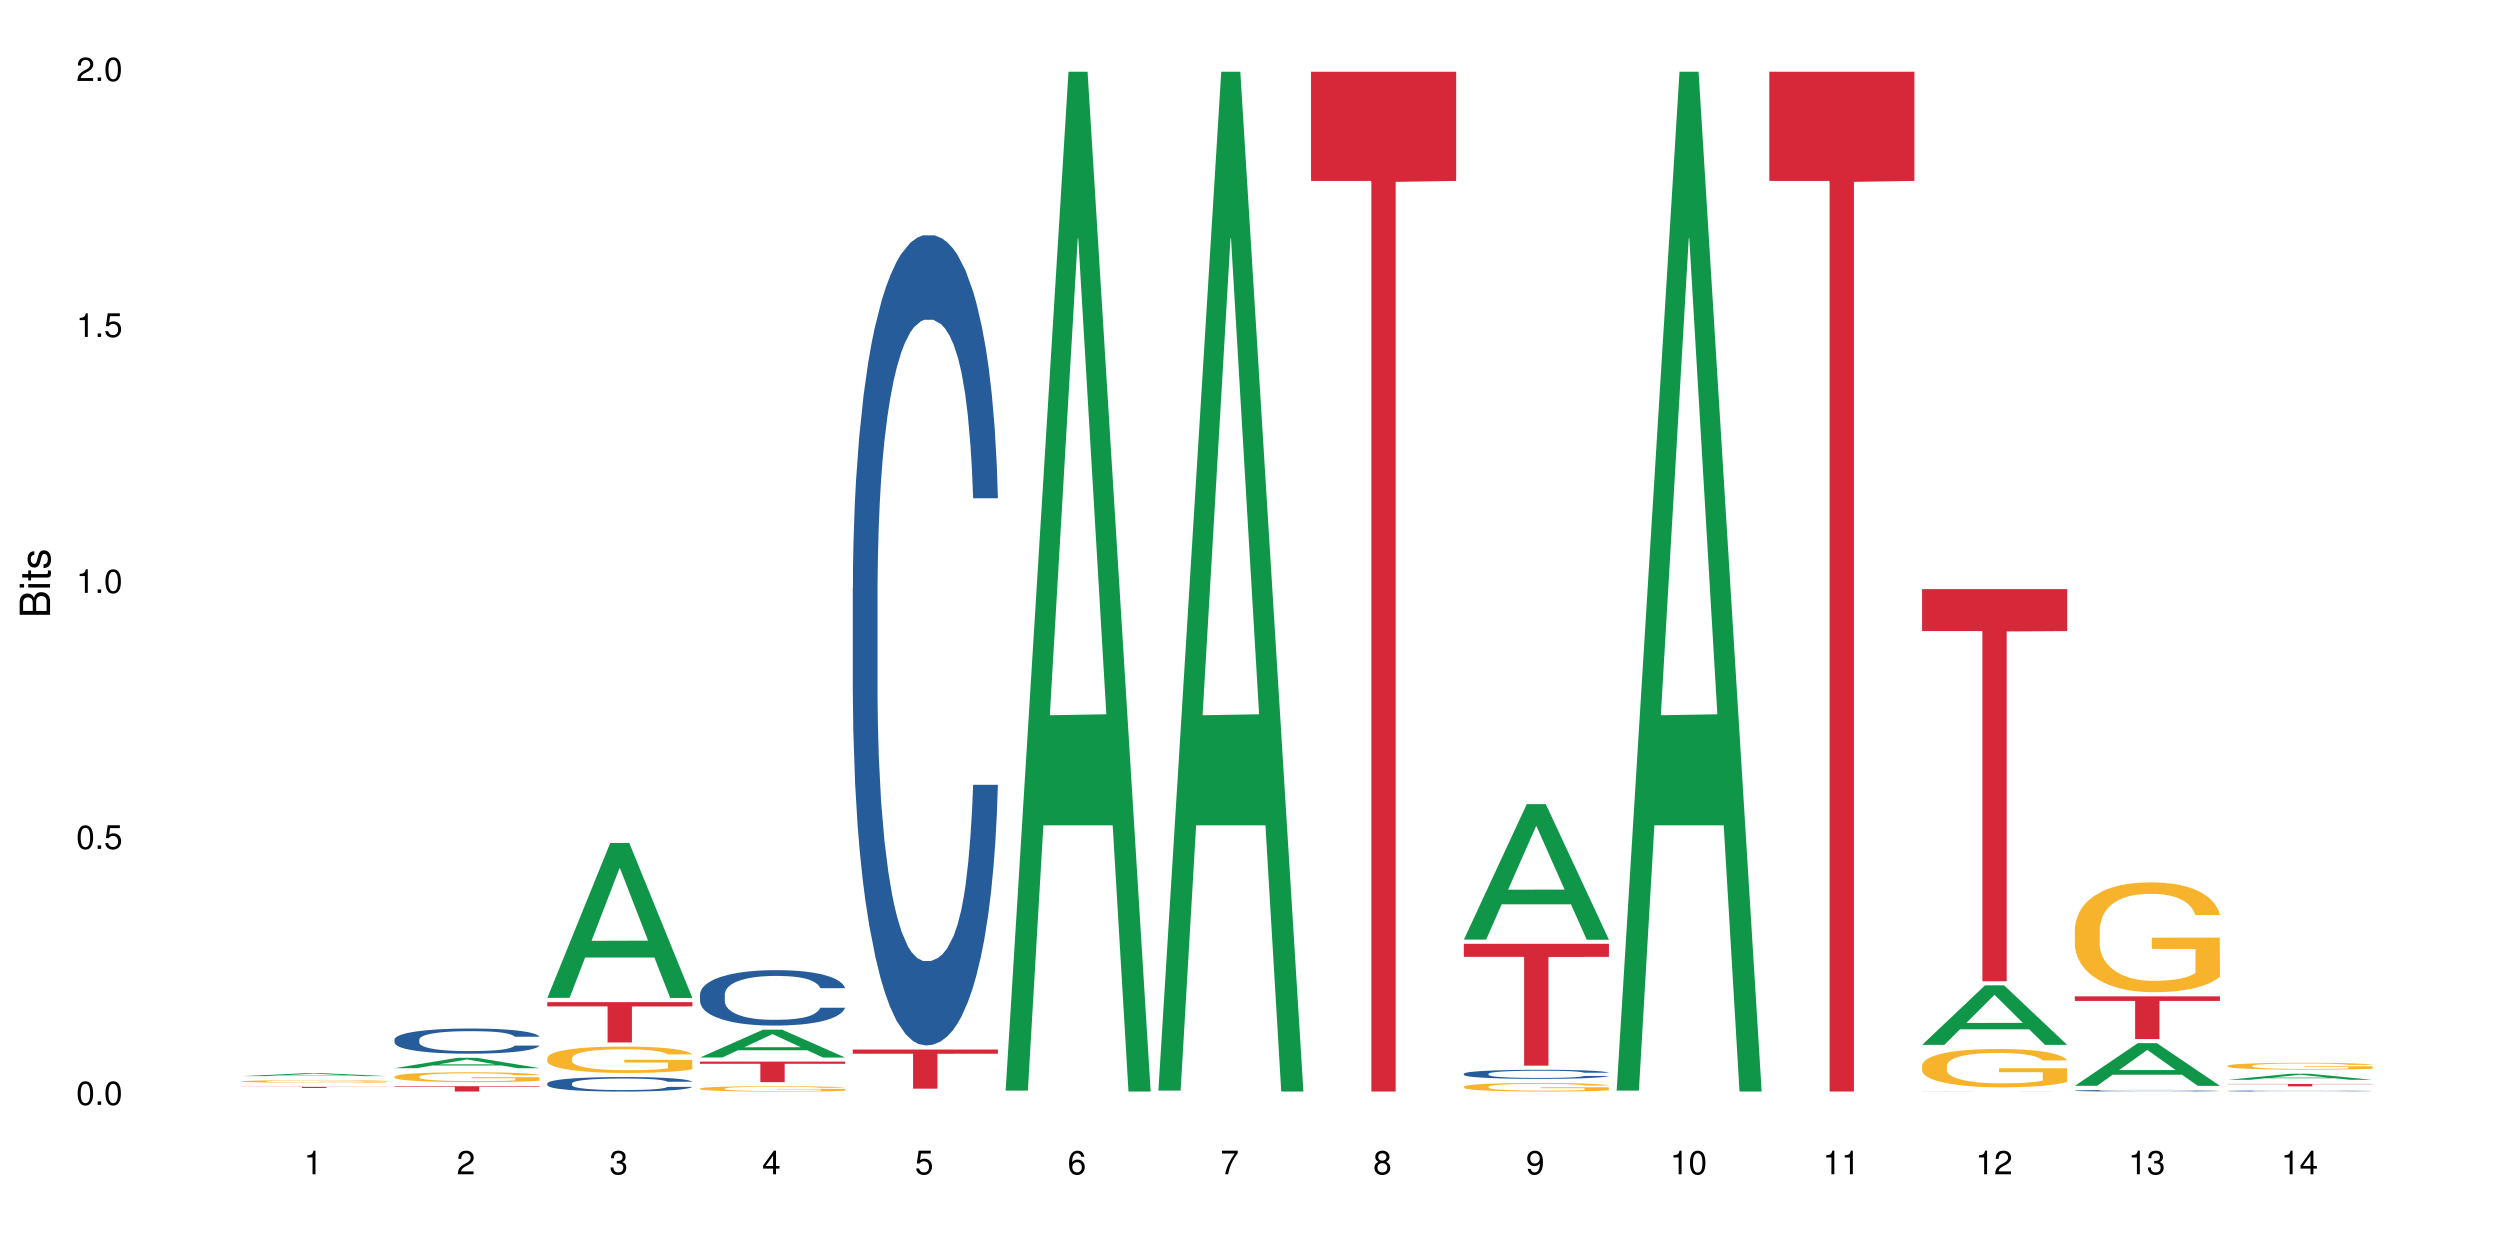 <?xml version="1.0" encoding="UTF-8"?>
<svg xmlns="http://www.w3.org/2000/svg" xmlns:xlink="http://www.w3.org/1999/xlink" width="720pt" height="360pt" viewBox="0 0 720 360" version="1.1">
<defs>
<g>
<symbol overflow="visible" id="glyph0-0">
<path style="stroke:none;" d=""/>
</symbol>
<symbol overflow="visible" id="glyph0-1">
<path style="stroke:none;" d="M 2.641 -6.797 C 2 -6.797 1.422 -6.531 1.078 -6.047 C 0.641 -5.453 0.406 -4.547 0.406 -3.297 C 0.406 -1 1.188 0.219 2.641 0.219 C 4.078 0.219 4.859 -1 4.859 -3.234 C 4.859 -4.562 4.656 -5.438 4.203 -6.047 C 3.844 -6.531 3.281 -6.797 2.641 -6.797 Z M 2.641 -6.047 C 3.547 -6.047 4 -5.125 4 -3.312 C 4 -1.375 3.562 -0.484 2.625 -0.484 C 1.734 -0.484 1.281 -1.422 1.281 -3.281 C 1.281 -5.141 1.734 -6.047 2.641 -6.047 Z M 2.641 -6.047 "/>
</symbol>
<symbol overflow="visible" id="glyph0-2">
<path style="stroke:none;" d="M 1.828 -1 L 0.828 -1 L 0.828 0 L 1.828 0 Z M 1.828 -1 "/>
</symbol>
<symbol overflow="visible" id="glyph0-3">
<path style="stroke:none;" d="M 4.562 -6.797 L 1.062 -6.797 L 0.547 -3.094 L 1.328 -3.094 C 1.719 -3.562 2.047 -3.734 2.578 -3.734 C 3.484 -3.734 4.062 -3.109 4.062 -2.094 C 4.062 -1.125 3.484 -0.531 2.578 -0.531 C 1.828 -0.531 1.375 -0.906 1.188 -1.672 L 0.328 -1.672 C 0.453 -1.109 0.547 -0.844 0.75 -0.594 C 1.125 -0.078 1.828 0.219 2.594 0.219 C 3.969 0.219 4.922 -0.781 4.922 -2.219 C 4.922 -3.562 4.031 -4.484 2.719 -4.484 C 2.25 -4.484 1.859 -4.359 1.469 -4.062 L 1.734 -5.969 L 4.562 -5.969 Z M 4.562 -6.797 "/>
</symbol>
<symbol overflow="visible" id="glyph0-4">
<path style="stroke:none;" d="M 2.484 -4.844 L 2.484 0 L 3.328 0 L 3.328 -6.797 L 2.766 -6.797 C 2.469 -5.75 2.281 -5.609 0.984 -5.453 L 0.984 -4.844 Z M 2.484 -4.844 "/>
</symbol>
<symbol overflow="visible" id="glyph0-5">
<path style="stroke:none;" d="M 4.859 -0.828 L 1.281 -0.828 C 1.359 -1.391 1.672 -1.75 2.5 -2.234 L 3.469 -2.75 C 4.406 -3.266 4.906 -3.969 4.906 -4.812 C 4.906 -5.375 4.672 -5.906 4.266 -6.266 C 3.859 -6.625 3.375 -6.797 2.719 -6.797 C 1.859 -6.797 1.219 -6.5 0.844 -5.922 C 0.609 -5.562 0.5 -5.125 0.484 -4.438 L 1.328 -4.438 C 1.359 -4.906 1.406 -5.188 1.531 -5.406 C 1.75 -5.812 2.188 -6.062 2.703 -6.062 C 3.469 -6.062 4.031 -5.516 4.031 -4.781 C 4.031 -4.25 3.719 -3.797 3.125 -3.438 L 2.234 -2.938 C 0.812 -2.141 0.406 -1.5 0.328 0 L 4.859 0 Z M 4.859 -0.828 "/>
</symbol>
<symbol overflow="visible" id="glyph0-6">
<path style="stroke:none;" d="M 2.125 -3.125 L 2.578 -3.125 C 3.516 -3.125 3.984 -2.703 3.984 -1.891 C 3.984 -1.031 3.469 -0.531 2.578 -0.531 C 1.656 -0.531 1.203 -0.984 1.156 -1.969 L 0.312 -1.969 C 0.344 -1.422 0.438 -1.078 0.609 -0.766 C 0.953 -0.109 1.625 0.219 2.547 0.219 C 3.953 0.219 4.859 -0.609 4.859 -1.906 C 4.859 -2.766 4.516 -3.25 3.703 -3.516 C 4.344 -3.766 4.656 -4.25 4.656 -4.938 C 4.656 -6.109 3.875 -6.797 2.578 -6.797 C 1.203 -6.797 0.484 -6.047 0.453 -4.609 L 1.297 -4.609 C 1.312 -5.016 1.344 -5.25 1.453 -5.453 C 1.641 -5.828 2.062 -6.062 2.594 -6.062 C 3.344 -6.062 3.797 -5.625 3.797 -4.906 C 3.797 -4.422 3.609 -4.141 3.25 -3.984 C 3.016 -3.891 2.719 -3.844 2.125 -3.844 Z M 2.125 -3.125 "/>
</symbol>
<symbol overflow="visible" id="glyph0-7">
<path style="stroke:none;" d="M 3.141 -1.625 L 3.141 0 L 3.984 0 L 3.984 -1.625 L 4.984 -1.625 L 4.984 -2.391 L 3.984 -2.391 L 3.984 -6.797 L 3.359 -6.797 L 0.266 -2.516 L 0.266 -1.625 Z M 3.141 -2.391 L 1 -2.391 L 3.141 -5.359 Z M 3.141 -2.391 "/>
</symbol>
<symbol overflow="visible" id="glyph0-8">
<path style="stroke:none;" d="M 4.781 -5.031 C 4.609 -6.141 3.891 -6.797 2.844 -6.797 C 2.094 -6.797 1.422 -6.438 1.031 -5.828 C 0.609 -5.172 0.406 -4.344 0.406 -3.094 C 0.406 -1.953 0.578 -1.234 0.984 -0.625 C 1.359 -0.078 1.953 0.219 2.703 0.219 C 3.984 0.219 4.922 -0.734 4.922 -2.078 C 4.922 -3.344 4.062 -4.234 2.844 -4.234 C 2.172 -4.234 1.641 -3.969 1.281 -3.469 C 1.281 -5.125 1.828 -6.047 2.797 -6.047 C 3.391 -6.047 3.797 -5.672 3.938 -5.031 Z M 2.734 -3.484 C 3.547 -3.484 4.062 -2.922 4.062 -2 C 4.062 -1.156 3.484 -0.531 2.703 -0.531 C 1.922 -0.531 1.328 -1.188 1.328 -2.047 C 1.328 -2.891 1.906 -3.484 2.734 -3.484 Z M 2.734 -3.484 "/>
</symbol>
<symbol overflow="visible" id="glyph0-9">
<path style="stroke:none;" d="M 4.984 -6.797 L 0.438 -6.797 L 0.438 -5.969 L 4.109 -5.969 C 2.5 -3.656 1.828 -2.234 1.328 0 L 2.219 0 C 2.594 -2.172 3.453 -4.047 4.984 -6.094 Z M 4.984 -6.797 "/>
</symbol>
<symbol overflow="visible" id="glyph0-10">
<path style="stroke:none;" d="M 3.75 -3.578 C 4.453 -4 4.688 -4.344 4.688 -4.984 C 4.688 -6.047 3.844 -6.797 2.641 -6.797 C 1.438 -6.797 0.594 -6.047 0.594 -4.984 C 0.594 -4.359 0.828 -4.016 1.516 -3.578 C 0.734 -3.203 0.359 -2.641 0.359 -1.891 C 0.359 -0.641 1.297 0.219 2.641 0.219 C 3.984 0.219 4.922 -0.641 4.922 -1.875 C 4.922 -2.641 4.531 -3.203 3.75 -3.578 Z M 2.641 -6.047 C 3.359 -6.047 3.812 -5.625 3.812 -4.969 C 3.812 -4.344 3.344 -3.922 2.641 -3.922 C 1.922 -3.922 1.453 -4.344 1.453 -4.984 C 1.453 -5.625 1.922 -6.047 2.641 -6.047 Z M 2.641 -3.203 C 3.484 -3.203 4.062 -2.672 4.062 -1.875 C 4.062 -1.062 3.484 -0.531 2.625 -0.531 C 1.797 -0.531 1.219 -1.078 1.219 -1.875 C 1.219 -2.672 1.797 -3.203 2.641 -3.203 Z M 2.641 -3.203 "/>
</symbol>
<symbol overflow="visible" id="glyph0-11">
<path style="stroke:none;" d="M 0.516 -1.547 C 0.672 -0.438 1.406 0.219 2.438 0.219 C 3.188 0.219 3.859 -0.141 4.266 -0.75 C 4.688 -1.406 4.891 -2.25 4.891 -3.484 C 4.891 -4.625 4.703 -5.359 4.312 -5.953 C 3.938 -6.5 3.344 -6.797 2.594 -6.797 C 1.297 -6.797 0.359 -5.844 0.359 -4.516 C 0.359 -3.25 1.234 -2.344 2.453 -2.344 C 3.094 -2.344 3.562 -2.578 4.016 -3.109 C 4 -1.453 3.469 -0.531 2.5 -0.531 C 1.906 -0.531 1.484 -0.906 1.359 -1.547 Z M 2.578 -6.062 C 3.375 -6.062 3.969 -5.406 3.969 -4.531 C 3.969 -3.688 3.375 -3.094 2.547 -3.094 C 1.734 -3.094 1.234 -3.672 1.234 -4.578 C 1.234 -5.438 1.797 -6.062 2.578 -6.062 Z M 2.578 -6.062 "/>
</symbol>
<symbol overflow="visible" id="glyph1-0">
<path style="stroke:none;" d=""/>
</symbol>
<symbol overflow="visible" id="glyph1-1">
<path style="stroke:none;" d="M 0 -0.953 L 0 -4.891 C 0 -5.719 -0.234 -6.344 -0.734 -6.797 C -1.188 -7.234 -1.812 -7.469 -2.5 -7.469 C -3.547 -7.469 -4.188 -7 -4.625 -5.875 C -4.984 -6.672 -5.641 -7.094 -6.531 -7.094 C -7.156 -7.094 -7.734 -6.859 -8.141 -6.391 C -8.562 -5.938 -8.75 -5.344 -8.75 -4.5 L -8.75 -0.953 Z M -4.984 -2.062 L -7.766 -2.062 L -7.766 -4.219 C -7.766 -4.844 -7.688 -5.203 -7.453 -5.5 C -7.219 -5.812 -6.859 -5.969 -6.375 -5.969 C -5.906 -5.969 -5.531 -5.812 -5.297 -5.5 C -5.062 -5.203 -4.984 -4.844 -4.984 -4.219 Z M -0.984 -2.062 L -4 -2.062 L -4 -4.781 C -4 -5.328 -3.859 -5.688 -3.578 -5.953 C -3.297 -6.219 -2.922 -6.359 -2.484 -6.359 C -2.062 -6.359 -1.688 -6.219 -1.406 -5.953 C -1.109 -5.688 -0.984 -5.328 -0.984 -4.781 Z M -0.984 -2.062 "/>
</symbol>
<symbol overflow="visible" id="glyph1-2">
<path style="stroke:none;" d="M -6.281 -1.797 L -6.281 -0.797 L 0 -0.797 L 0 -1.797 Z M -8.75 -1.797 L -8.75 -0.797 L -7.484 -0.797 L -7.484 -1.797 Z M -8.75 -1.797 "/>
</symbol>
<symbol overflow="visible" id="glyph1-3">
<path style="stroke:none;" d="M -6.281 -3.047 L -6.281 -2.016 L -8.016 -2.016 L -8.016 -1.016 L -6.281 -1.016 L -6.281 -0.172 L -5.469 -0.172 L -5.469 -1.016 L -0.719 -1.016 C -0.078 -1.016 0.281 -1.453 0.281 -2.234 C 0.281 -2.469 0.25 -2.719 0.188 -3.047 L -0.641 -3.047 C -0.609 -2.922 -0.594 -2.766 -0.594 -2.562 C -0.594 -2.141 -0.719 -2.016 -1.156 -2.016 L -5.469 -2.016 L -5.469 -3.047 Z M -6.281 -3.047 "/>
</symbol>
<symbol overflow="visible" id="glyph1-4">
<path style="stroke:none;" d="M -4.531 -5.25 C -5.766 -5.25 -6.469 -4.422 -6.469 -2.969 C -6.469 -1.516 -5.719 -0.562 -4.547 -0.562 C -3.562 -0.562 -3.094 -1.062 -2.734 -2.562 L -2.516 -3.484 C -2.344 -4.188 -2.094 -4.469 -1.625 -4.469 C -1.047 -4.469 -0.641 -3.875 -0.641 -3 C -0.641 -2.453 -0.797 -2 -1.062 -1.75 C -1.25 -1.594 -1.422 -1.531 -1.875 -1.469 L -1.875 -0.406 C -0.422 -0.453 0.281 -1.266 0.281 -2.922 C 0.281 -4.5 -0.5 -5.516 -1.719 -5.516 C -2.656 -5.516 -3.172 -4.984 -3.469 -3.734 L -3.703 -2.766 C -3.891 -1.953 -4.156 -1.609 -4.594 -1.609 C -5.172 -1.609 -5.547 -2.125 -5.547 -2.938 C -5.547 -3.75 -5.203 -4.172 -4.531 -4.203 Z M -4.531 -5.25 "/>
</symbol>
</g>
</defs>
<g id="surface116842">
<rect x="0" y="0" width="720" height="360" style="fill:rgb(100%,100%,100%);fill-opacity:1;stroke:none;"/>
<path style=" stroke:none;fill-rule:nonzero;fill:rgb(6.275%,58.824%,28.235%);fill-opacity:1;" d="M 69.629 309.93 L 69.676 309.93 L 87.758 309.086 L 93.25 309.086 L 111.422 309.93 L 105.039 309.93 L 100.484 309.711 L 80.523 309.711 L 76.059 309.93 L 69.629 309.93 L 82.445 309.617 L 98.652 309.617 L 90.57 309.223 L 90.391 309.223 L 82.398 309.617 L 82.445 309.617 Z M 69.629 309.93 "/>
<path style=" stroke:none;fill-rule:nonzero;fill:rgb(96.863%,70.196%,16.863%);fill-opacity:1;" d="M 69.629 311.418 L 69.68 311.414 L 69.68 311.402 L 69.883 311.375 L 70.395 311.332 L 71.055 311.301 L 71.77 311.273 L 72.23 311.258 L 72.992 311.238 L 73.656 311.227 L 75.336 311.195 L 77.477 311.168 L 78.652 311.156 L 79.977 311.145 L 81.863 311.133 L 82.727 311.129 L 85.379 311.117 L 88.387 311.113 L 91.699 311.109 L 93.227 311.109 L 95.316 311.113 L 98.172 311.121 L 99.801 311.125 L 101.078 311.133 L 102.402 311.141 L 104.031 311.156 L 105.562 311.172 L 106.785 311.188 L 108.008 311.207 L 109.027 311.227 L 109.895 311.25 L 110.66 311.277 L 111.117 311.301 L 111.422 311.324 L 104.34 311.324 L 103.93 311.301 L 103.473 311.281 L 102.707 311.262 L 101.941 311.246 L 101.18 311.234 L 99.75 311.215 L 98.527 311.207 L 97 311.195 L 95.52 311.191 L 93.84 311.188 L 92.82 311.184 L 90.117 311.184 L 87.672 311.191 L 86.246 311.195 L 85.227 311.199 L 83.797 311.211 L 82.934 311.219 L 82.422 311.223 L 80.895 311.242 L 79.875 311.262 L 79.312 311.273 L 78.602 311.293 L 78.09 311.312 L 77.531 311.336 L 77.223 311.355 L 76.816 311.402 L 76.766 311.52 L 76.918 311.543 L 77.223 311.57 L 77.633 311.594 L 78.242 311.617 L 78.855 311.637 L 79.926 311.664 L 80.844 311.68 L 81.555 311.691 L 82.934 311.711 L 83.492 311.715 L 84.816 311.727 L 86.195 311.734 L 87.875 311.742 L 89.148 311.746 L 91.188 311.75 L 93.789 311.75 L 96.848 311.746 L 98.781 311.742 L 100.109 311.738 L 100.977 311.73 L 102.047 311.727 L 102.809 311.719 L 103.523 311.711 L 104.391 311.699 L 104.391 311.543 L 91.801 311.543 L 91.801 311.469 L 111.371 311.469 L 111.422 311.727 L 110.352 311.742 L 109.027 311.758 L 107.754 311.773 L 106.43 311.785 L 104.543 311.797 L 103.012 311.805 L 100.668 311.812 L 98.527 311.82 L 96.285 311.824 L 89.863 311.824 L 87.621 311.82 L 85.836 311.816 L 84.207 311.809 L 82.574 311.801 L 80.535 311.785 L 79.211 311.773 L 77.836 311.762 L 76.461 311.746 L 75.234 311.727 L 74.422 311.715 L 73.605 311.699 L 72.738 311.68 L 71.922 311.656 L 71.312 311.637 L 70.75 311.613 L 70.344 311.59 L 69.934 311.562 L 69.73 311.539 L 69.629 311.52 Z M 69.629 311.418 "/>
<path style=" stroke:none;fill-rule:nonzero;fill:rgb(83.922%,15.686%,22.353%);fill-opacity:1;" d="M 69.629 313.004 L 111.422 313.004 L 111.422 313.043 L 94.004 313.043 L 94.004 313.34 L 86.996 313.34 L 86.996 313.043 L 69.629 313.043 Z M 69.629 313.004 "/>
<path style=" stroke:none;fill-rule:nonzero;fill:rgb(6.275%,58.824%,28.235%);fill-opacity:1;" d="M 113.621 307.633 L 113.668 307.633 L 131.75 304.641 L 137.242 304.641 L 155.418 307.637 L 149.031 307.637 L 144.477 306.855 L 124.52 306.855 L 120.051 307.633 L 113.621 307.633 L 126.438 306.531 L 142.645 306.527 L 134.562 305.129 L 134.477 305.129 L 134.387 305.137 L 126.395 306.527 L 126.438 306.531 Z M 113.621 307.633 "/>
<path style=" stroke:none;fill-rule:nonzero;fill:rgb(14.51%,36.078%,60%);fill-opacity:1;" d="M 113.621 299.371 L 113.672 299.367 L 113.672 299.207 L 113.828 298.957 L 114.184 298.641 L 114.539 298.422 L 115.457 298.031 L 116.73 297.652 L 118.059 297.363 L 119.023 297.191 L 119.891 297.059 L 121.879 296.812 L 123.152 296.688 L 124.531 296.574 L 126.211 296.461 L 127.434 296.395 L 130.188 296.289 L 132.227 296.242 L 133.805 296.223 L 137.223 296.223 L 139.258 296.25 L 140.738 296.285 L 142.367 296.336 L 143.746 296.395 L 146.141 296.543 L 148.281 296.727 L 149.25 296.832 L 150.777 297.039 L 151.949 297.234 L 152.766 297.41 L 153.684 297.652 L 154.5 297.949 L 155.109 298.289 L 155.418 298.574 L 148.281 298.574 L 147.926 298.309 L 147.516 298.102 L 146.75 297.832 L 145.988 297.641 L 144.918 297.449 L 143.949 297.32 L 142.625 297.195 L 141.453 297.117 L 140.227 297.059 L 139.055 297.02 L 136.812 296.977 L 134.215 296.977 L 133.246 296.992 L 131.258 297.043 L 130.188 297.09 L 128.66 297.184 L 127.59 297.27 L 126.312 297.402 L 125.449 297.516 L 124.379 297.688 L 123.613 297.84 L 122.746 298.055 L 122.234 298.223 L 121.777 298.406 L 121.371 298.625 L 121.062 298.855 L 120.859 299.102 L 120.758 299.34 L 120.758 300.367 L 120.859 300.602 L 121.113 300.883 L 121.777 301.285 L 122.746 301.637 L 123.867 301.914 L 124.938 302.113 L 125.551 302.203 L 126.363 302.309 L 127.641 302.441 L 129.473 302.574 L 130.543 302.629 L 132.176 302.68 L 133.855 302.707 L 136.098 302.707 L 138.086 302.68 L 139.414 302.648 L 140.789 302.594 L 142.676 302.48 L 143.848 302.375 L 144.867 302.25 L 145.629 302.125 L 146.141 302.02 L 146.906 301.812 L 147.516 301.59 L 147.977 301.359 L 148.281 301.133 L 155.418 301.133 L 155.109 301.398 L 154.652 301.656 L 154.191 301.848 L 153.48 302.078 L 152.664 302.285 L 151.492 302.516 L 150.523 302.668 L 149.25 302.832 L 148.078 302.957 L 146.805 303.07 L 144.918 303.203 L 143.695 303.27 L 142.367 303.328 L 140.789 303.383 L 138.801 303.43 L 136.66 303.453 L 134.672 303.461 L 132.531 303.449 L 130.953 303.422 L 128.863 303.363 L 126.262 303.242 L 124.379 303.117 L 122.898 302.992 L 121.625 302.859 L 120.199 302.68 L 118.363 302.391 L 117.242 302.164 L 116.477 301.98 L 115.609 301.723 L 115 301.488 L 114.285 301.121 L 113.777 300.648 L 113.621 300.285 Z M 113.621 299.371 "/>
<path style=" stroke:none;fill-rule:nonzero;fill:rgb(96.863%,70.196%,16.863%);fill-opacity:1;" d="M 113.621 310.031 L 113.672 310.027 L 113.672 309.977 L 113.879 309.859 L 114.387 309.699 L 115.051 309.566 L 115.762 309.465 L 116.223 309.41 L 116.988 309.332 L 117.648 309.273 L 119.332 309.16 L 121.473 309.051 L 122.645 309.004 L 123.969 308.961 L 125.855 308.91 L 126.723 308.891 L 129.371 308.852 L 132.379 308.824 L 135.691 308.816 L 137.223 308.82 L 139.312 308.828 L 142.164 308.859 L 143.797 308.883 L 145.07 308.91 L 146.395 308.945 L 148.027 308.996 L 149.555 309.059 L 150.777 309.121 L 152 309.199 L 153.02 309.281 L 153.887 309.371 L 154.652 309.48 L 155.109 309.57 L 155.418 309.66 L 148.332 309.66 L 147.926 309.57 L 147.465 309.5 L 146.699 309.414 L 145.938 309.352 L 145.172 309.305 L 143.746 309.234 L 142.523 309.195 L 140.992 309.16 L 139.516 309.137 L 137.832 309.121 L 136.812 309.113 L 134.113 309.113 L 131.664 309.133 L 130.238 309.152 L 129.219 309.176 L 127.793 309.215 L 126.926 309.242 L 126.414 309.266 L 124.887 309.344 L 123.867 309.418 L 123.305 309.465 L 122.594 309.543 L 122.082 309.613 L 121.523 309.719 L 121.219 309.797 L 120.809 309.973 L 120.758 310.438 L 120.91 310.535 L 121.219 310.641 L 121.625 310.734 L 122.234 310.832 L 122.848 310.91 L 123.918 311.008 L 124.836 311.078 L 125.551 311.121 L 126.926 311.191 L 127.484 311.215 L 128.812 311.262 L 130.188 311.297 L 131.871 311.328 L 133.145 311.344 L 135.184 311.355 L 137.781 311.355 L 140.84 311.34 L 142.777 311.32 L 144.102 311.301 L 144.969 311.281 L 146.039 311.254 L 146.805 311.227 L 147.516 311.199 L 148.383 311.156 L 148.383 310.535 L 135.793 310.531 L 135.793 310.242 L 155.367 310.242 L 155.418 311.254 L 154.348 311.324 L 153.02 311.391 L 151.746 311.441 L 150.422 311.484 L 148.535 311.535 L 147.008 311.566 L 144.664 311.602 L 142.523 311.625 L 140.277 311.641 L 138.293 311.648 L 135.945 311.652 L 133.855 311.645 L 131.613 311.629 L 129.832 311.609 L 128.199 311.586 L 126.57 311.551 L 124.531 311.496 L 123.203 311.453 L 121.828 311.398 L 120.453 311.332 L 119.23 311.262 L 118.414 311.207 L 117.598 311.148 L 116.73 311.07 L 115.918 310.98 L 115.305 310.902 L 114.742 310.809 L 114.336 310.727 L 113.93 310.609 L 113.727 310.516 L 113.621 310.434 Z M 113.621 310.031 "/>
<path style=" stroke:none;fill-rule:nonzero;fill:rgb(83.922%,15.686%,22.353%);fill-opacity:1;" d="M 113.621 312.832 L 155.418 312.832 L 155.418 312.996 L 138 312.996 L 138 314.371 L 130.988 314.371 L 130.988 313 L 130.887 312.996 L 113.621 312.996 Z M 113.621 312.832 "/>
<path style=" stroke:none;fill-rule:nonzero;fill:rgb(6.275%,58.824%,28.235%);fill-opacity:1;" d="M 157.617 287.387 L 157.66 287.344 L 175.746 242.77 L 181.238 242.77 L 199.41 287.43 L 193.023 287.43 L 188.469 275.773 L 168.512 275.773 L 164.047 287.387 L 157.617 287.387 L 170.43 270.949 L 186.641 270.906 L 178.559 250.066 L 178.469 250.023 L 178.379 250.152 L 170.387 270.906 L 170.43 270.949 Z M 157.617 287.387 "/>
<path style=" stroke:none;fill-rule:nonzero;fill:rgb(14.51%,36.078%,60%);fill-opacity:1;" d="M 157.617 312.008 L 157.668 312.004 L 157.668 311.91 L 157.82 311.766 L 158.176 311.582 L 158.535 311.457 L 159.449 311.23 L 160.727 311.012 L 162.051 310.844 L 163.02 310.746 L 163.887 310.668 L 165.871 310.527 L 167.148 310.453 L 168.523 310.391 L 170.207 310.324 L 171.43 310.285 L 174.18 310.223 L 176.219 310.199 L 177.801 310.188 L 181.215 310.188 L 183.254 310.203 L 184.73 310.219 L 186.363 310.25 L 187.738 310.285 L 190.133 310.371 L 192.273 310.477 L 193.242 310.539 L 194.773 310.656 L 195.945 310.77 L 196.758 310.871 L 197.676 311.012 L 198.492 311.184 L 199.105 311.379 L 199.41 311.543 L 192.273 311.543 L 191.918 311.391 L 191.512 311.273 L 190.746 311.117 L 189.98 311.004 L 188.91 310.895 L 187.941 310.82 L 186.617 310.75 L 185.445 310.703 L 184.223 310.668 L 183.051 310.645 L 180.805 310.621 L 178.207 310.621 L 177.238 310.629 L 175.25 310.66 L 174.18 310.688 L 172.652 310.742 L 171.582 310.789 L 170.309 310.867 L 169.441 310.934 L 168.371 311.031 L 167.605 311.121 L 166.738 311.246 L 166.23 311.34 L 165.77 311.449 L 165.363 311.574 L 165.059 311.707 L 164.855 311.852 L 164.75 311.988 L 164.75 312.582 L 164.855 312.719 L 165.109 312.879 L 165.77 313.113 L 166.738 313.316 L 167.859 313.477 L 168.93 313.59 L 169.543 313.645 L 170.359 313.707 L 171.633 313.781 L 173.469 313.859 L 174.539 313.891 L 176.168 313.918 L 177.852 313.934 L 180.094 313.934 L 182.082 313.918 L 183.406 313.898 L 184.781 313.871 L 186.668 313.805 L 187.84 313.742 L 188.859 313.672 L 189.625 313.598 L 190.133 313.535 L 190.898 313.418 L 191.512 313.289 L 191.969 313.156 L 192.273 313.023 L 199.41 313.023 L 199.105 313.176 L 198.645 313.328 L 198.188 313.438 L 197.473 313.57 L 196.656 313.691 L 195.484 313.824 L 194.516 313.91 L 193.242 314.008 L 192.07 314.078 L 190.797 314.145 L 188.91 314.223 L 187.688 314.258 L 186.363 314.293 L 184.781 314.324 L 182.793 314.352 L 180.652 314.367 L 178.664 314.371 L 176.523 314.363 L 174.945 314.348 L 172.855 314.312 L 170.258 314.246 L 168.371 314.172 L 166.891 314.098 L 165.617 314.023 L 164.191 313.918 L 162.355 313.75 L 161.234 313.621 L 160.469 313.516 L 159.605 313.363 L 158.992 313.23 L 158.277 313.016 L 157.77 312.746 L 157.617 312.535 Z M 157.617 312.008 "/>
<path style=" stroke:none;fill-rule:nonzero;fill:rgb(96.863%,70.196%,16.863%);fill-opacity:1;" d="M 157.617 304.664 L 157.668 304.656 L 157.668 304.516 L 157.871 304.207 L 158.379 303.773 L 159.043 303.422 L 159.758 303.145 L 160.215 302.996 L 160.98 302.789 L 161.641 302.637 L 163.324 302.324 L 165.465 302.035 L 166.637 301.91 L 167.961 301.789 L 169.848 301.66 L 170.715 301.609 L 173.363 301.5 L 176.371 301.43 L 179.684 301.41 L 181.215 301.414 L 183.305 301.445 L 186.156 301.52 L 187.789 301.59 L 189.062 301.66 L 190.387 301.75 L 192.02 301.887 L 193.547 302.055 L 194.773 302.219 L 195.996 302.43 L 197.016 302.652 L 197.879 302.895 L 198.645 303.184 L 199.105 303.43 L 199.41 303.672 L 192.324 303.672 L 191.918 303.43 L 191.457 303.242 L 190.695 303.012 L 189.93 302.844 L 189.164 302.715 L 187.738 302.531 L 186.516 302.422 L 184.984 302.324 L 183.508 302.262 L 181.824 302.219 L 180.805 302.207 L 178.105 302.207 L 175.66 302.254 L 174.23 302.312 L 173.211 302.367 L 171.785 302.469 L 170.918 302.555 L 170.41 302.609 L 168.879 302.824 L 167.859 303.02 L 167.301 303.152 L 166.586 303.359 L 166.078 303.547 L 165.516 303.824 L 165.211 304.031 L 164.801 304.504 L 164.75 305.754 L 164.906 306.016 L 165.211 306.301 L 165.617 306.551 L 166.23 306.812 L 166.84 307.016 L 167.91 307.285 L 168.828 307.465 L 169.543 307.586 L 170.918 307.773 L 171.48 307.836 L 172.805 307.957 L 174.18 308.055 L 175.863 308.141 L 177.137 308.18 L 179.176 308.215 L 181.773 308.215 L 184.832 308.176 L 186.77 308.117 L 188.094 308.062 L 188.961 308.016 L 190.031 307.938 L 190.797 307.867 L 191.512 307.793 L 192.375 307.676 L 192.375 306.016 L 179.789 306.008 L 179.789 305.23 L 199.359 305.227 L 199.41 307.938 L 198.34 308.125 L 197.016 308.305 L 195.738 308.445 L 194.414 308.562 L 192.527 308.695 L 191 308.777 L 188.656 308.875 L 186.516 308.938 L 184.273 308.98 L 182.285 309 L 179.941 309.008 L 177.852 308.992 L 175.609 308.953 L 173.824 308.895 L 172.191 308.828 L 170.562 308.734 L 168.523 308.59 L 167.199 308.473 L 165.82 308.328 L 164.445 308.152 L 163.223 307.965 L 162.406 307.82 L 161.59 307.652 L 160.727 307.445 L 159.91 307.211 L 159.297 306.996 L 158.738 306.75 L 158.328 306.523 L 157.922 306.211 L 157.719 305.961 L 157.617 305.746 Z M 157.617 304.664 "/>
<path style=" stroke:none;fill-rule:nonzero;fill:rgb(83.922%,15.686%,22.353%);fill-opacity:1;" d="M 157.617 288.609 L 199.41 288.609 L 199.41 289.852 L 181.992 289.863 L 181.992 300.23 L 174.984 300.23 L 174.984 289.875 L 174.883 289.852 L 157.617 289.852 Z M 157.617 288.609 "/>
<path style=" stroke:none;fill-rule:nonzero;fill:rgb(6.275%,58.824%,28.235%);fill-opacity:1;" d="M 201.609 304.559 L 201.652 304.551 L 219.738 296.547 L 225.23 296.547 L 243.402 304.566 L 237.02 304.566 L 232.465 302.473 L 212.504 302.473 L 208.039 304.559 L 201.609 304.559 L 214.426 301.605 L 230.633 301.598 L 222.551 297.855 L 222.461 297.848 L 222.371 297.871 L 214.379 301.598 L 214.426 301.605 Z M 201.609 304.559 "/>
<path style=" stroke:none;fill-rule:nonzero;fill:rgb(14.51%,36.078%,60%);fill-opacity:1;" d="M 201.609 286.355 L 201.66 286.344 L 201.66 285.992 L 201.812 285.438 L 202.172 284.738 L 202.527 284.258 L 203.445 283.398 L 204.719 282.566 L 206.043 281.926 L 207.012 281.547 L 207.879 281.254 L 209.867 280.715 L 211.141 280.438 L 212.516 280.191 L 214.199 279.941 L 215.422 279.797 L 218.176 279.562 L 220.211 279.461 L 221.793 279.418 L 225.207 279.418 L 227.246 279.477 L 228.723 279.547 L 230.355 279.664 L 231.73 279.797 L 234.129 280.117 L 236.27 280.523 L 237.234 280.758 L 238.766 281.211 L 239.938 281.648 L 240.754 282.027 L 241.672 282.566 L 242.484 283.223 L 243.098 283.965 L 243.402 284.594 L 236.27 284.594 L 235.91 284.008 L 235.504 283.559 L 234.738 282.961 L 233.973 282.539 L 232.902 282.113 L 231.934 281.836 L 230.609 281.559 L 229.438 281.387 L 228.215 281.254 L 227.043 281.168 L 224.801 281.078 L 222.199 281.078 L 221.23 281.109 L 219.246 281.227 L 218.176 281.328 L 216.645 281.531 L 215.574 281.723 L 214.301 282.012 L 213.434 282.262 L 212.363 282.641 L 211.598 282.973 L 210.734 283.457 L 210.223 283.82 L 209.766 284.227 L 209.355 284.711 L 209.051 285.219 L 208.848 285.758 L 208.746 286.285 L 208.746 288.543 L 208.848 289.066 L 209.102 289.68 L 209.766 290.57 L 210.734 291.344 L 211.855 291.953 L 212.926 292.391 L 213.535 292.598 L 214.352 292.828 L 215.625 293.121 L 217.461 293.414 L 218.531 293.527 L 220.16 293.645 L 221.844 293.703 L 224.086 293.703 L 226.074 293.645 L 227.398 293.574 L 228.777 293.457 L 230.66 293.207 L 231.832 292.977 L 232.852 292.699 L 233.617 292.422 L 234.129 292.188 L 234.891 291.734 L 235.504 291.242 L 235.961 290.73 L 236.27 290.234 L 243.402 290.234 L 243.098 290.816 L 242.641 291.387 L 242.18 291.809 L 241.465 292.32 L 240.652 292.77 L 239.48 293.281 L 238.512 293.617 L 237.234 293.98 L 236.062 294.258 L 234.789 294.508 L 232.902 294.797 L 231.68 294.945 L 230.355 295.074 L 228.777 295.191 L 226.789 295.293 L 224.648 295.352 L 222.66 295.367 L 220.52 295.336 L 218.938 295.277 L 216.848 295.148 L 214.25 294.887 L 212.363 294.609 L 210.887 294.332 L 209.613 294.039 L 208.184 293.645 L 206.348 293.004 L 205.227 292.508 L 204.465 292.102 L 203.598 291.531 L 202.984 291.023 L 202.273 290.207 L 201.762 289.172 L 201.609 288.367 Z M 201.609 286.355 "/>
<path style=" stroke:none;fill-rule:nonzero;fill:rgb(96.863%,70.196%,16.863%);fill-opacity:1;" d="M 201.609 313.488 L 201.66 313.488 L 201.66 313.457 L 201.863 313.395 L 202.375 313.309 L 203.035 313.234 L 203.75 313.18 L 204.207 313.148 L 204.973 313.105 L 205.637 313.078 L 207.316 313.012 L 209.457 312.953 L 210.629 312.93 L 211.957 312.902 L 213.844 312.879 L 214.707 312.867 L 217.359 312.844 L 220.367 312.832 L 223.68 312.828 L 225.207 312.828 L 227.297 312.832 L 230.152 312.848 L 231.781 312.863 L 233.059 312.879 L 234.383 312.895 L 236.012 312.926 L 237.543 312.957 L 238.766 312.992 L 239.988 313.035 L 241.008 313.078 L 241.875 313.129 L 242.641 313.188 L 243.098 313.238 L 243.402 313.285 L 236.32 313.285 L 235.91 313.238 L 235.453 313.199 L 234.688 313.152 L 233.922 313.117 L 233.16 313.09 L 231.73 313.055 L 230.508 313.031 L 228.98 313.012 L 227.5 313 L 225.82 312.992 L 224.801 312.988 L 222.098 312.988 L 219.652 313 L 218.227 313.012 L 217.207 313.02 L 215.777 313.043 L 214.914 313.059 L 214.402 313.07 L 212.875 313.113 L 211.855 313.152 L 211.293 313.18 L 210.578 313.223 L 210.07 313.262 L 209.508 313.316 L 209.203 313.359 L 208.797 313.457 L 208.746 313.711 L 208.898 313.762 L 209.203 313.82 L 209.613 313.871 L 210.223 313.926 L 210.836 313.965 L 211.906 314.02 L 212.824 314.059 L 213.535 314.082 L 214.914 314.121 L 215.473 314.133 L 216.797 314.156 L 218.176 314.176 L 219.855 314.195 L 221.129 314.203 L 223.168 314.211 L 225.77 314.211 L 228.828 314.203 L 230.762 314.191 L 232.09 314.18 L 232.953 314.168 L 234.023 314.152 L 234.789 314.141 L 235.504 314.125 L 236.371 314.102 L 236.371 313.762 L 223.781 313.762 L 223.781 313.605 L 243.352 313.602 L 243.402 314.152 L 242.332 314.191 L 241.008 314.227 L 239.734 314.258 L 238.41 314.281 L 236.523 314.309 L 234.992 314.324 L 232.648 314.344 L 230.508 314.355 L 228.266 314.363 L 226.277 314.371 L 223.934 314.371 L 221.844 314.367 L 219.602 314.359 L 217.816 314.348 L 216.188 314.336 L 214.555 314.316 L 212.516 314.285 L 211.191 314.262 L 209.816 314.234 L 208.438 314.195 L 207.215 314.16 L 206.402 314.129 L 205.586 314.094 L 204.719 314.055 L 203.902 314.004 L 203.293 313.961 L 202.73 313.914 L 202.324 313.867 L 201.914 313.801 L 201.711 313.75 L 201.609 313.707 Z M 201.609 313.488 "/>
<path style=" stroke:none;fill-rule:nonzero;fill:rgb(83.922%,15.686%,22.353%);fill-opacity:1;" d="M 201.609 305.746 L 243.402 305.746 L 243.402 306.379 L 225.984 306.383 L 225.984 311.648 L 218.977 311.648 L 218.977 306.387 L 218.875 306.379 L 201.609 306.379 Z M 201.609 305.746 "/>
<path style=" stroke:none;fill-rule:nonzero;fill:rgb(14.51%,36.078%,60%);fill-opacity:1;" d="M 245.602 169.297 L 245.652 169.082 L 245.652 163.965 L 245.809 155.859 L 246.164 145.625 L 246.52 138.586 L 247.438 126.004 L 248.711 113.848 L 250.035 104.465 L 251.004 98.918 L 251.871 94.652 L 253.859 86.762 L 255.133 82.711 L 256.512 79.086 L 258.191 75.461 L 259.414 73.328 L 262.168 69.914 L 264.207 68.422 L 265.785 67.785 L 269.199 67.785 L 271.238 68.637 L 272.719 69.703 L 274.348 71.41 L 275.727 73.328 L 278.121 78.02 L 280.262 83.992 L 281.23 87.402 L 282.758 94.016 L 283.93 100.41 L 284.746 105.957 L 285.664 113.848 L 286.48 123.445 L 287.09 134.32 L 287.398 143.492 L 280.262 143.492 L 279.906 134.961 L 279.496 128.348 L 278.73 119.605 L 277.969 113.422 L 276.898 107.238 L 275.93 103.184 L 274.605 99.133 L 273.43 96.574 L 272.207 94.652 L 271.035 93.375 L 268.793 92.094 L 266.195 92.094 L 265.227 92.52 L 263.238 94.227 L 262.168 95.719 L 260.637 98.707 L 259.566 101.477 L 258.293 105.742 L 257.426 109.367 L 256.355 114.914 L 255.594 119.82 L 254.727 126.855 L 254.215 132.188 L 253.758 138.16 L 253.352 145.195 L 253.043 152.66 L 252.84 160.551 L 252.738 168.23 L 252.738 201.285 L 252.84 208.961 L 253.094 217.918 L 253.758 230.926 L 254.727 242.23 L 255.848 251.188 L 256.918 257.586 L 257.531 260.57 L 258.344 263.984 L 259.617 268.246 L 261.453 272.512 L 262.523 274.219 L 264.156 275.926 L 265.836 276.777 L 268.078 276.777 L 270.066 275.926 L 271.395 274.859 L 272.77 273.152 L 274.656 269.527 L 275.828 266.117 L 276.848 262.062 L 277.609 258.012 L 278.121 254.598 L 278.887 247.988 L 279.496 240.738 L 279.957 233.273 L 280.262 226.023 L 287.398 226.023 L 287.09 234.555 L 286.633 242.871 L 286.172 249.055 L 285.461 256.52 L 284.645 263.129 L 283.473 270.594 L 282.504 275.5 L 281.23 280.832 L 280.059 284.883 L 278.781 288.508 L 276.898 292.773 L 275.676 294.906 L 274.348 296.824 L 272.77 298.531 L 270.781 300.023 L 268.641 300.875 L 266.652 301.09 L 264.512 300.664 L 262.934 299.809 L 260.844 297.891 L 258.242 294.051 L 256.355 290 L 254.879 285.949 L 253.605 281.684 L 252.18 275.926 L 250.344 266.543 L 249.223 259.289 L 248.457 253.32 L 247.59 245.004 L 246.98 237.539 L 246.266 225.598 L 245.754 210.453 L 245.602 198.727 Z M 245.602 169.297 "/>
<path style=" stroke:none;fill-rule:nonzero;fill:rgb(83.922%,15.686%,22.353%);fill-opacity:1;" d="M 245.602 302.27 L 287.398 302.27 L 287.398 303.477 L 269.977 303.488 L 269.977 313.539 L 262.969 313.539 L 262.969 303.496 L 262.867 303.477 L 245.602 303.477 Z M 245.602 302.27 "/>
<path style=" stroke:none;fill-rule:nonzero;fill:rgb(6.275%,58.824%,28.235%);fill-opacity:1;" d="M 289.598 314.094 L 289.641 313.82 L 307.727 20.664 L 313.219 20.664 L 331.391 314.371 L 325.004 314.371 L 320.449 237.703 L 300.492 237.703 L 296.027 314.094 L 289.598 314.094 L 302.41 205.988 L 318.621 205.711 L 310.539 68.648 L 310.449 68.375 L 310.359 69.199 L 302.367 205.711 L 302.41 205.988 Z M 289.598 314.094 "/>
<path style=" stroke:none;fill-rule:nonzero;fill:rgb(6.275%,58.824%,28.235%);fill-opacity:1;" d="M 333.59 314.094 L 333.633 313.82 L 351.719 20.664 L 357.211 20.664 L 375.383 314.371 L 369 314.371 L 364.445 237.703 L 344.484 237.703 L 340.02 314.094 L 333.59 314.094 L 346.406 205.988 L 362.613 205.711 L 354.531 68.648 L 354.441 68.375 L 354.352 69.199 L 346.359 205.711 L 346.406 205.988 Z M 333.59 314.094 "/>
<path style=" stroke:none;fill-rule:nonzero;fill:rgb(83.922%,15.686%,22.353%);fill-opacity:1;" d="M 377.582 20.664 L 419.375 20.664 L 419.375 52.102 L 401.957 52.379 L 401.957 314.371 L 394.949 314.371 L 394.949 52.652 L 394.848 52.102 L 377.582 52.102 Z M 377.582 20.664 "/>
<path style=" stroke:none;fill-rule:nonzero;fill:rgb(6.275%,58.824%,28.235%);fill-opacity:1;" d="M 421.578 270.602 L 421.621 270.562 L 439.703 231.598 L 445.195 231.598 L 463.371 270.637 L 456.984 270.637 L 452.43 260.445 L 432.473 260.445 L 428.008 270.602 L 421.578 270.602 L 434.391 256.23 L 450.602 256.195 L 442.52 237.977 L 442.43 237.938 L 442.34 238.051 L 434.348 256.195 L 434.391 256.23 Z M 421.578 270.602 "/>
<path style=" stroke:none;fill-rule:nonzero;fill:rgb(14.51%,36.078%,60%);fill-opacity:1;" d="M 421.578 309.234 L 421.629 309.234 L 421.629 309.176 L 421.781 309.086 L 422.137 308.969 L 422.492 308.891 L 423.41 308.75 L 424.684 308.613 L 426.012 308.508 L 426.98 308.445 L 427.844 308.398 L 429.832 308.309 L 431.105 308.266 L 432.484 308.223 L 434.164 308.184 L 435.391 308.16 L 438.141 308.121 L 440.18 308.105 L 441.758 308.098 L 445.176 308.098 L 447.215 308.105 L 448.691 308.117 L 450.324 308.137 L 451.699 308.16 L 454.094 308.211 L 456.234 308.277 L 457.203 308.316 L 458.73 308.391 L 459.906 308.465 L 460.719 308.523 L 461.637 308.613 L 462.453 308.723 L 463.062 308.844 L 463.371 308.945 L 456.234 308.945 L 455.879 308.852 L 455.469 308.777 L 454.707 308.68 L 453.941 308.609 L 452.871 308.539 L 451.902 308.496 L 450.578 308.449 L 449.406 308.422 L 448.184 308.398 L 447.008 308.383 L 444.766 308.371 L 442.168 308.371 L 441.199 308.375 L 439.211 308.395 L 438.141 308.41 L 436.613 308.445 L 435.543 308.477 L 434.266 308.523 L 433.402 308.562 L 432.332 308.625 L 431.566 308.68 L 430.699 308.762 L 430.191 308.82 L 429.73 308.887 L 429.324 308.965 L 429.02 309.051 L 428.812 309.137 L 428.711 309.223 L 428.711 309.594 L 428.812 309.68 L 429.07 309.781 L 429.73 309.926 L 430.699 310.055 L 431.82 310.156 L 432.891 310.227 L 433.504 310.262 L 434.32 310.297 L 435.594 310.348 L 437.426 310.395 L 438.496 310.414 L 440.129 310.434 L 441.812 310.441 L 444.055 310.441 L 446.043 310.434 L 447.367 310.422 L 448.742 310.402 L 450.629 310.359 L 451.801 310.32 L 452.82 310.277 L 453.586 310.23 L 454.094 310.191 L 454.859 310.117 L 455.469 310.039 L 455.93 309.953 L 456.234 309.871 L 463.371 309.871 L 463.062 309.969 L 462.605 310.062 L 462.148 310.129 L 461.434 310.215 L 460.617 310.289 L 459.445 310.371 L 458.477 310.426 L 457.203 310.488 L 456.031 310.531 L 454.758 310.574 L 452.871 310.621 L 451.648 310.645 L 450.324 310.668 L 448.742 310.688 L 446.754 310.703 L 444.613 310.711 L 442.625 310.715 L 440.484 310.711 L 438.906 310.699 L 436.816 310.68 L 434.215 310.637 L 432.332 310.59 L 430.852 310.543 L 429.578 310.496 L 428.152 310.434 L 426.316 310.328 L 425.195 310.246 L 424.43 310.18 L 423.562 310.086 L 422.953 310 L 422.238 309.867 L 421.73 309.699 L 421.578 309.566 Z M 421.578 309.234 "/>
<path style=" stroke:none;fill-rule:nonzero;fill:rgb(96.863%,70.196%,16.863%);fill-opacity:1;" d="M 421.578 312.953 L 421.629 312.953 L 421.629 312.906 L 421.832 312.805 L 422.34 312.664 L 423.004 312.551 L 423.719 312.461 L 424.176 312.41 L 424.941 312.344 L 425.602 312.293 L 427.285 312.191 L 429.426 312.098 L 430.598 312.059 L 431.922 312.02 L 433.809 311.977 L 434.676 311.961 L 437.324 311.922 L 440.332 311.902 L 443.645 311.895 L 445.176 311.895 L 447.266 311.906 L 450.117 311.93 L 451.75 311.953 L 453.023 311.977 L 454.348 312.004 L 455.98 312.051 L 457.508 312.105 L 458.73 312.16 L 459.957 312.227 L 460.977 312.301 L 461.84 312.379 L 462.605 312.473 L 463.062 312.551 L 463.371 312.633 L 456.285 312.633 L 455.879 312.551 L 455.418 312.492 L 454.656 312.418 L 453.891 312.363 L 453.125 312.32 L 451.699 312.262 L 450.477 312.223 L 448.945 312.191 L 447.469 312.172 L 445.785 312.16 L 444.766 312.152 L 442.066 312.152 L 439.617 312.168 L 438.191 312.188 L 437.172 312.207 L 435.746 312.238 L 434.879 312.266 L 434.371 312.285 L 432.84 312.355 L 431.82 312.418 L 431.262 312.461 L 430.547 312.531 L 430.035 312.59 L 429.477 312.68 L 429.172 312.75 L 428.762 312.902 L 428.711 313.309 L 428.863 313.395 L 429.172 313.488 L 429.578 313.57 L 430.191 313.656 L 430.801 313.723 L 431.871 313.809 L 432.789 313.867 L 433.504 313.906 L 434.879 313.969 L 435.441 313.988 L 436.766 314.027 L 438.141 314.062 L 439.824 314.09 L 441.098 314.102 L 443.137 314.113 L 445.734 314.113 L 448.793 314.098 L 450.73 314.082 L 452.055 314.062 L 452.922 314.047 L 453.992 314.023 L 454.758 314 L 455.469 313.977 L 456.336 313.938 L 456.336 313.395 L 443.746 313.395 L 443.746 313.141 L 463.32 313.137 L 463.371 314.023 L 462.301 314.082 L 460.977 314.141 L 459.699 314.188 L 458.375 314.227 L 456.488 314.27 L 454.961 314.297 L 452.617 314.328 L 450.477 314.348 L 448.234 314.363 L 446.246 314.367 L 443.898 314.371 L 441.812 314.367 L 439.566 314.352 L 437.785 314.336 L 436.152 314.312 L 434.523 314.281 L 432.484 314.234 L 431.16 314.195 L 429.781 314.148 L 428.406 314.094 L 427.184 314.031 L 426.367 313.984 L 425.551 313.93 L 424.684 313.863 L 423.871 313.785 L 423.258 313.715 L 422.699 313.637 L 422.289 313.562 L 421.883 313.461 L 421.68 313.379 L 421.578 313.309 Z M 421.578 312.953 "/>
<path style=" stroke:none;fill-rule:nonzero;fill:rgb(83.922%,15.686%,22.353%);fill-opacity:1;" d="M 421.578 271.816 L 463.371 271.816 L 463.371 275.574 L 445.953 275.605 L 445.953 306.918 L 438.945 306.918 L 438.945 275.641 L 438.844 275.574 L 421.578 275.574 Z M 421.578 271.816 "/>
<path style=" stroke:none;fill-rule:nonzero;fill:rgb(6.275%,58.824%,28.235%);fill-opacity:1;" d="M 465.57 314.094 L 465.613 313.82 L 483.699 20.664 L 489.191 20.664 L 507.363 314.371 L 500.977 314.371 L 496.426 237.703 L 476.465 237.703 L 472 314.094 L 465.57 314.094 L 478.383 205.988 L 494.594 205.711 L 486.512 68.648 L 486.422 68.375 L 486.332 69.199 L 478.34 205.711 L 478.383 205.988 Z M 465.57 314.094 "/>
<path style=" stroke:none;fill-rule:nonzero;fill:rgb(83.922%,15.686%,22.353%);fill-opacity:1;" d="M 509.562 20.664 L 551.355 20.664 L 551.355 52.102 L 533.938 52.379 L 533.938 314.371 L 526.93 314.371 L 526.93 52.652 L 526.828 52.102 L 509.562 52.102 Z M 509.562 20.664 "/>
<path style=" stroke:none;fill-rule:nonzero;fill:rgb(6.275%,58.824%,28.235%);fill-opacity:1;" d="M 553.555 300.914 L 553.602 300.898 L 571.684 283.781 L 577.176 283.781 L 595.352 300.93 L 588.965 300.93 L 584.41 296.453 L 564.453 296.453 L 559.988 300.914 L 553.555 300.914 L 566.371 294.602 L 582.578 294.586 L 574.5 286.586 L 574.41 286.566 L 574.32 286.617 L 566.328 294.586 L 566.371 294.602 Z M 553.555 300.914 "/>
<path style=" stroke:none;fill-rule:nonzero;fill:rgb(14.51%,36.078%,60%);fill-opacity:1;" d="M 553.555 314.348 L 553.609 314.348 L 553.762 314.344 L 554.117 314.344 L 554.473 314.34 L 555.391 314.34 L 556.664 314.336 L 558.961 314.336 L 559.824 314.332 L 564.465 314.332 L 566.145 314.328 L 583.68 314.328 L 586.074 314.332 L 590.711 314.332 L 591.883 314.336 L 593.617 314.336 L 594.434 314.34 L 595.043 314.34 L 595.352 314.344 L 588.215 314.344 L 587.859 314.34 L 587.449 314.34 L 586.688 314.336 L 582.559 314.336 L 581.387 314.332 L 568.594 314.332 L 567.523 314.336 L 563.547 314.336 L 562.68 314.34 L 561.711 314.34 L 561.305 314.344 L 560.793 314.344 L 560.691 314.348 L 560.691 314.352 L 560.793 314.355 L 561.051 314.355 L 561.711 314.359 L 562.68 314.359 L 563.801 314.363 L 567.574 314.363 L 569.406 314.367 L 580.723 314.367 L 582.609 314.363 L 586.074 314.363 L 586.84 314.359 L 587.91 314.359 L 588.215 314.355 L 595.352 314.355 L 595.043 314.359 L 594.129 314.359 L 593.414 314.363 L 591.426 314.363 L 590.457 314.367 L 586.738 314.367 L 584.852 314.371 L 566.195 314.371 L 564.312 314.367 L 560.133 314.367 L 558.297 314.363 L 556.41 314.363 L 555.543 314.359 L 554.934 314.359 L 554.219 314.355 L 553.711 314.355 L 553.555 314.352 Z M 553.555 314.348 "/>
<path style=" stroke:none;fill-rule:nonzero;fill:rgb(96.863%,70.196%,16.863%);fill-opacity:1;" d="M 553.555 306.84 L 553.609 306.828 L 553.609 306.625 L 553.812 306.172 L 554.32 305.547 L 554.984 305.035 L 555.695 304.629 L 556.156 304.418 L 556.922 304.117 L 557.582 303.895 L 559.266 303.441 L 561.406 303.016 L 562.578 302.836 L 563.902 302.664 L 565.789 302.473 L 566.656 302.402 L 569.305 302.242 L 572.312 302.141 L 575.625 302.109 L 577.156 302.121 L 579.246 302.16 L 582.098 302.27 L 583.73 302.371 L 585.004 302.473 L 586.328 302.605 L 587.961 302.805 L 589.488 303.047 L 590.711 303.289 L 591.934 303.594 L 592.953 303.914 L 593.82 304.266 L 594.586 304.691 L 595.043 305.043 L 595.352 305.398 L 588.266 305.398 L 587.859 305.043 L 587.398 304.77 L 586.633 304.438 L 585.871 304.195 L 585.105 304.004 L 583.68 303.742 L 582.457 303.582 L 580.926 303.441 L 579.449 303.352 L 577.766 303.289 L 576.746 303.27 L 574.047 303.27 L 571.598 303.34 L 570.172 303.422 L 569.152 303.5 L 567.727 303.652 L 566.859 303.773 L 566.348 303.855 L 564.82 304.168 L 563.801 304.449 L 563.242 304.641 L 562.527 304.941 L 562.016 305.215 L 561.457 305.617 L 561.152 305.922 L 560.742 306.605 L 560.691 308.422 L 560.844 308.805 L 561.152 309.219 L 561.559 309.582 L 562.172 309.965 L 562.781 310.254 L 563.852 310.648 L 564.77 310.91 L 565.484 311.082 L 566.859 311.355 L 567.418 311.445 L 568.746 311.625 L 570.121 311.77 L 571.805 311.891 L 573.078 311.949 L 575.117 312 L 577.715 312 L 580.773 311.938 L 582.711 311.859 L 584.035 311.777 L 584.902 311.707 L 585.973 311.598 L 586.738 311.496 L 587.449 311.383 L 588.316 311.215 L 588.316 308.805 L 575.727 308.793 L 575.727 307.664 L 595.301 307.656 L 595.352 311.598 L 594.281 311.867 L 592.953 312.129 L 591.68 312.332 L 590.355 312.504 L 588.469 312.695 L 586.941 312.816 L 584.598 312.957 L 582.457 313.047 L 580.211 313.109 L 578.227 313.141 L 575.879 313.148 L 573.789 313.129 L 571.547 313.066 L 569.766 312.988 L 568.133 312.887 L 566.504 312.754 L 564.465 312.543 L 563.137 312.371 L 561.762 312.16 L 560.387 311.91 L 559.164 311.637 L 558.348 311.426 L 557.531 311.184 L 556.664 310.879 L 555.852 310.539 L 555.238 310.227 L 554.68 309.871 L 554.27 309.539 L 553.863 309.086 L 553.66 308.723 L 553.555 308.41 Z M 553.555 306.84 "/>
<path style=" stroke:none;fill-rule:nonzero;fill:rgb(83.922%,15.686%,22.353%);fill-opacity:1;" d="M 553.555 169.664 L 595.352 169.664 L 595.352 181.754 L 577.934 181.859 L 577.934 282.602 L 570.926 282.602 L 570.926 181.965 L 570.824 181.754 L 553.555 181.754 Z M 553.555 169.664 "/>
<path style=" stroke:none;fill-rule:nonzero;fill:rgb(6.275%,58.824%,28.235%);fill-opacity:1;" d="M 597.551 312.711 L 597.594 312.703 L 615.68 300.426 L 621.172 300.426 L 639.344 312.723 L 632.957 312.723 L 628.402 309.516 L 608.445 309.516 L 603.98 312.711 L 597.551 312.711 L 610.363 308.188 L 626.574 308.176 L 618.492 302.434 L 618.402 302.422 L 618.312 302.457 L 610.32 308.176 L 610.363 308.188 Z M 597.551 312.711 "/>
<path style=" stroke:none;fill-rule:nonzero;fill:rgb(14.51%,36.078%,60%);fill-opacity:1;" d="M 597.551 314.105 L 597.602 314.105 L 597.602 314.098 L 597.754 314.082 L 598.109 314.059 L 598.469 314.047 L 599.387 314.02 L 600.66 313.996 L 601.984 313.977 L 602.953 313.965 L 603.82 313.957 L 605.809 313.941 L 607.082 313.934 L 608.457 313.926 L 610.141 313.918 L 611.363 313.914 L 614.113 313.906 L 616.152 313.906 L 617.734 313.902 L 621.148 313.902 L 623.188 313.906 L 624.664 313.906 L 626.297 313.91 L 627.672 313.914 L 630.066 313.926 L 632.207 313.938 L 633.176 313.941 L 634.707 313.957 L 635.879 313.969 L 636.691 313.98 L 637.609 313.996 L 638.426 314.016 L 639.039 314.035 L 639.344 314.055 L 632.207 314.055 L 631.852 314.039 L 631.445 314.023 L 630.68 314.008 L 629.914 313.996 L 628.844 313.984 L 627.875 313.977 L 626.551 313.965 L 625.379 313.961 L 624.156 313.957 L 622.984 313.957 L 620.742 313.953 L 617.172 313.953 L 615.184 313.957 L 614.113 313.961 L 612.586 313.965 L 611.516 313.973 L 610.242 313.98 L 609.375 313.988 L 608.305 314 L 607.539 314.008 L 606.672 314.023 L 606.164 314.031 L 605.703 314.043 L 605.297 314.059 L 604.992 314.074 L 604.789 314.09 L 604.684 314.105 L 604.684 314.172 L 604.789 314.188 L 605.043 314.203 L 605.703 314.23 L 606.672 314.254 L 607.793 314.27 L 608.863 314.285 L 609.477 314.289 L 610.293 314.297 L 611.566 314.305 L 613.402 314.312 L 614.473 314.316 L 616.102 314.32 L 622.016 314.32 L 623.34 314.316 L 624.715 314.316 L 626.602 314.309 L 627.773 314.301 L 628.793 314.293 L 629.559 314.285 L 630.066 314.277 L 630.832 314.266 L 631.445 314.25 L 631.902 314.234 L 632.207 314.219 L 639.344 314.219 L 639.039 314.238 L 638.578 314.254 L 638.121 314.266 L 637.406 314.281 L 636.59 314.293 L 635.418 314.309 L 634.449 314.32 L 633.176 314.332 L 632.004 314.34 L 630.73 314.344 L 628.844 314.355 L 627.621 314.359 L 626.297 314.363 L 624.715 314.367 L 622.727 314.367 L 620.586 314.371 L 616.461 314.371 L 614.879 314.367 L 612.789 314.363 L 610.191 314.355 L 608.305 314.348 L 606.824 314.34 L 605.551 314.332 L 604.125 314.32 L 602.289 314.301 L 601.168 314.285 L 600.402 314.273 L 599.539 314.258 L 598.926 314.242 L 598.211 314.219 L 597.703 314.188 L 597.551 314.164 Z M 597.551 314.105 "/>
<path style=" stroke:none;fill-rule:nonzero;fill:rgb(96.863%,70.196%,16.863%);fill-opacity:1;" d="M 597.551 267.676 L 597.602 267.645 L 597.602 267.07 L 597.805 265.77 L 598.316 263.977 L 598.977 262.504 L 599.691 261.348 L 600.148 260.738 L 600.914 259.871 L 601.578 259.238 L 603.258 257.938 L 605.398 256.723 L 606.57 256.203 L 607.895 255.711 L 609.781 255.164 L 610.648 254.961 L 613.301 254.496 L 616.305 254.207 L 619.617 254.121 L 621.148 254.152 L 623.238 254.266 L 626.094 254.586 L 627.723 254.875 L 628.996 255.164 L 630.324 255.539 L 631.953 256.117 L 633.48 256.809 L 634.707 257.504 L 635.93 258.371 L 636.949 259.293 L 637.816 260.305 L 638.578 261.52 L 639.039 262.531 L 639.344 263.543 L 632.258 263.543 L 631.852 262.531 L 631.395 261.75 L 630.629 260.797 L 629.863 260.105 L 629.098 259.555 L 627.672 258.805 L 626.449 258.34 L 624.918 257.938 L 623.441 257.676 L 621.758 257.504 L 620.742 257.445 L 618.039 257.445 L 615.594 257.648 L 614.164 257.879 L 613.145 258.109 L 611.719 258.543 L 610.852 258.891 L 610.344 259.121 L 608.812 260.016 L 607.793 260.828 L 607.234 261.375 L 606.52 262.242 L 606.012 263.023 L 605.449 264.18 L 605.145 265.047 L 604.738 267.012 L 604.684 272.211 L 604.84 273.309 L 605.145 274.496 L 605.551 275.535 L 606.164 276.633 L 606.773 277.473 L 607.844 278.598 L 608.762 279.352 L 609.477 279.84 L 610.852 280.621 L 611.414 280.883 L 612.738 281.402 L 614.113 281.809 L 615.797 282.152 L 617.07 282.328 L 619.109 282.473 L 621.707 282.473 L 624.766 282.297 L 626.703 282.066 L 628.027 281.836 L 628.895 281.633 L 629.965 281.316 L 630.73 281.027 L 631.445 280.707 L 632.309 280.219 L 632.309 273.309 L 619.723 273.281 L 619.723 270.047 L 639.293 270.016 L 639.344 281.316 L 638.273 282.094 L 636.949 282.848 L 635.676 283.426 L 634.348 283.918 L 632.465 284.465 L 630.934 284.812 L 628.59 285.215 L 626.449 285.477 L 624.207 285.648 L 622.219 285.738 L 619.875 285.766 L 617.785 285.707 L 615.543 285.535 L 613.758 285.305 L 612.125 285.016 L 610.496 284.641 L 608.457 284.031 L 607.133 283.539 L 605.754 282.934 L 604.379 282.211 L 603.156 281.43 L 602.34 280.824 L 601.527 280.129 L 600.66 279.262 L 599.844 278.281 L 599.23 277.387 L 598.672 276.375 L 598.262 275.422 L 597.855 274.121 L 597.652 273.078 L 597.551 272.184 Z M 597.551 267.676 "/>
<path style=" stroke:none;fill-rule:nonzero;fill:rgb(83.922%,15.686%,22.353%);fill-opacity:1;" d="M 597.551 286.945 L 639.344 286.945 L 639.344 288.262 L 621.926 288.273 L 621.926 299.246 L 614.918 299.246 L 614.918 288.285 L 614.816 288.262 L 597.551 288.262 Z M 597.551 286.945 "/>
<path style=" stroke:none;fill-rule:nonzero;fill:rgb(6.275%,58.824%,28.235%);fill-opacity:1;" d="M 641.543 310.992 L 641.59 310.992 L 659.672 309.242 L 665.164 309.242 L 683.336 310.992 L 676.953 310.992 L 672.398 310.535 L 652.438 310.535 L 647.973 310.992 L 641.543 310.992 L 654.359 310.348 L 670.566 310.344 L 662.484 309.527 L 662.395 309.527 L 662.305 309.531 L 654.312 310.344 L 654.359 310.348 Z M 641.543 310.992 "/>
<path style=" stroke:none;fill-rule:nonzero;fill:rgb(14.51%,36.078%,60%);fill-opacity:1;" d="M 641.543 314.195 L 641.594 314.195 L 641.594 314.188 L 641.746 314.176 L 642.105 314.164 L 642.461 314.152 L 643.379 314.137 L 644.652 314.121 L 645.977 314.109 L 646.945 314.102 L 647.812 314.098 L 649.801 314.086 L 651.074 314.078 L 652.449 314.074 L 654.133 314.07 L 655.355 314.066 L 658.109 314.062 L 660.148 314.062 L 661.727 314.059 L 665.141 314.059 L 667.18 314.062 L 668.66 314.062 L 670.289 314.066 L 671.664 314.066 L 674.062 314.074 L 676.203 314.082 L 677.168 314.086 L 678.699 314.094 L 679.871 314.102 L 680.688 314.109 L 681.605 314.121 L 682.418 314.133 L 683.031 314.148 L 683.336 314.16 L 676.203 314.16 L 675.844 314.148 L 675.438 314.141 L 674.672 314.129 L 673.906 314.121 L 672.836 314.113 L 671.871 314.105 L 670.543 314.102 L 669.371 314.098 L 668.148 314.098 L 666.977 314.094 L 659.18 314.094 L 658.109 314.098 L 656.578 314.102 L 655.508 314.105 L 654.234 314.109 L 653.367 314.117 L 652.297 314.121 L 651.531 314.129 L 650.668 314.137 L 650.156 314.145 L 649.699 314.152 L 649.289 314.164 L 648.984 314.172 L 648.781 314.184 L 648.68 314.195 L 648.68 314.238 L 648.781 314.246 L 649.035 314.262 L 649.699 314.277 L 650.668 314.293 L 651.789 314.305 L 652.859 314.312 L 653.469 314.316 L 654.285 314.32 L 655.559 314.328 L 657.395 314.332 L 658.465 314.336 L 660.094 314.336 L 661.777 314.34 L 664.02 314.34 L 666.008 314.336 L 667.332 314.336 L 668.711 314.332 L 670.594 314.328 L 671.766 314.324 L 672.785 314.32 L 673.551 314.312 L 674.062 314.309 L 674.824 314.301 L 675.438 314.289 L 675.895 314.281 L 676.203 314.27 L 683.336 314.27 L 683.031 314.281 L 682.574 314.293 L 682.113 314.301 L 681.398 314.312 L 680.586 314.32 L 679.414 314.328 L 678.445 314.336 L 677.168 314.344 L 675.996 314.348 L 674.723 314.355 L 672.836 314.359 L 671.613 314.363 L 670.289 314.363 L 668.711 314.367 L 666.723 314.371 L 660.453 314.371 L 658.871 314.367 L 656.781 314.367 L 654.184 314.359 L 652.297 314.355 L 650.82 314.352 L 649.547 314.344 L 648.117 314.336 L 646.285 314.324 L 645.16 314.316 L 644.398 314.309 L 643.531 314.297 L 642.918 314.285 L 642.207 314.27 L 641.695 314.25 L 641.543 314.234 Z M 641.543 314.195 "/>
<path style=" stroke:none;fill-rule:nonzero;fill:rgb(96.863%,70.196%,16.863%);fill-opacity:1;" d="M 641.543 306.934 L 641.594 306.93 L 641.594 306.895 L 641.797 306.812 L 642.309 306.699 L 642.969 306.609 L 643.684 306.535 L 644.145 306.5 L 644.906 306.445 L 645.57 306.406 L 647.25 306.324 L 649.391 306.25 L 650.566 306.215 L 651.891 306.184 L 653.777 306.152 L 654.641 306.137 L 657.293 306.109 L 660.301 306.09 L 663.613 306.086 L 665.141 306.086 L 667.23 306.094 L 670.086 306.113 L 671.715 306.133 L 672.992 306.152 L 674.316 306.176 L 675.945 306.211 L 677.477 306.254 L 678.699 306.297 L 679.922 306.352 L 680.941 306.41 L 681.809 306.473 L 682.574 306.547 L 683.031 306.609 L 683.336 306.676 L 676.254 306.676 L 675.844 306.609 L 675.387 306.562 L 674.621 306.504 L 673.855 306.461 L 673.094 306.426 L 671.664 306.379 L 670.441 306.348 L 668.914 306.324 L 667.434 306.309 L 665.754 306.297 L 664.734 306.293 L 662.031 306.293 L 659.586 306.305 L 658.16 306.32 L 657.141 306.336 L 655.711 306.363 L 654.848 306.383 L 654.336 306.398 L 652.809 306.453 L 651.789 306.504 L 651.227 306.539 L 650.516 306.594 L 650.004 306.641 L 649.441 306.715 L 649.137 306.77 L 648.73 306.891 L 648.68 307.215 L 648.832 307.285 L 649.137 307.359 L 649.547 307.422 L 650.156 307.492 L 650.77 307.543 L 651.84 307.613 L 652.758 307.66 L 653.469 307.691 L 654.848 307.738 L 655.406 307.758 L 656.73 307.789 L 658.109 307.812 L 659.789 307.836 L 661.062 307.848 L 663.102 307.855 L 665.703 307.855 L 668.762 307.844 L 670.695 307.832 L 672.023 307.816 L 672.887 307.805 L 673.957 307.785 L 674.723 307.766 L 675.438 307.746 L 676.305 307.715 L 676.305 307.285 L 663.715 307.281 L 663.715 307.078 L 683.285 307.078 L 683.336 307.785 L 682.266 307.832 L 680.941 307.879 L 679.668 307.914 L 678.344 307.945 L 676.457 307.98 L 674.926 308 L 672.582 308.027 L 670.441 308.043 L 668.199 308.055 L 666.211 308.059 L 663.867 308.062 L 661.777 308.059 L 659.535 308.047 L 657.75 308.031 L 656.121 308.016 L 654.488 307.992 L 652.449 307.953 L 651.125 307.922 L 649.75 307.883 L 648.371 307.84 L 647.148 307.789 L 646.336 307.754 L 645.52 307.711 L 644.652 307.656 L 643.836 307.594 L 643.227 307.539 L 642.664 307.477 L 642.258 307.414 L 641.848 307.336 L 641.645 307.27 L 641.543 307.215 Z M 641.543 306.934 "/>
<path style=" stroke:none;fill-rule:nonzero;fill:rgb(83.922%,15.686%,22.353%);fill-opacity:1;" d="M 641.543 312.172 L 683.336 312.172 L 683.336 312.25 L 665.918 312.25 L 665.918 312.879 L 658.91 312.879 L 658.91 312.25 L 641.543 312.25 Z M 641.543 312.172 "/>
<g style="fill:rgb(0%,0%,0%);fill-opacity:1;">
  <use xlink:href="#glyph0-1" x="21.957" y="318.198"/>
  <use xlink:href="#glyph0-2" x="27.291" y="318.198"/>
  <use xlink:href="#glyph0-1" x="29.958" y="318.198"/>
</g>
<g style="fill:rgb(0%,0%,0%);fill-opacity:1;">
  <use xlink:href="#glyph0-1" x="21.957" y="244.476"/>
  <use xlink:href="#glyph0-2" x="27.291" y="244.476"/>
  <use xlink:href="#glyph0-3" x="29.958" y="244.476"/>
</g>
<g style="fill:rgb(0%,0%,0%);fill-opacity:1;">
  <use xlink:href="#glyph0-4" x="21.957" y="170.753"/>
  <use xlink:href="#glyph0-2" x="27.291" y="170.753"/>
  <use xlink:href="#glyph0-1" x="29.958" y="170.753"/>
</g>
<g style="fill:rgb(0%,0%,0%);fill-opacity:1;">
  <use xlink:href="#glyph0-4" x="21.957" y="97.034"/>
  <use xlink:href="#glyph0-2" x="27.291" y="97.034"/>
  <use xlink:href="#glyph0-3" x="29.958" y="97.034"/>
</g>
<g style="fill:rgb(0%,0%,0%);fill-opacity:1;">
  <use xlink:href="#glyph0-5" x="21.957" y="23.312"/>
  <use xlink:href="#glyph0-2" x="27.291" y="23.312"/>
  <use xlink:href="#glyph0-1" x="29.958" y="23.312"/>
</g>
<g style="fill:rgb(0%,0%,0%);fill-opacity:1;">
  <use xlink:href="#glyph0-4" x="87.527" y="338.19"/>
</g>
<g style="fill:rgb(0%,0%,0%);fill-opacity:1;">
  <use xlink:href="#glyph0-5" x="131.52" y="338.19"/>
</g>
<g style="fill:rgb(0%,0%,0%);fill-opacity:1;">
  <use xlink:href="#glyph0-6" x="175.512" y="338.19"/>
</g>
<g style="fill:rgb(0%,0%,0%);fill-opacity:1;">
  <use xlink:href="#glyph0-7" x="219.508" y="338.19"/>
</g>
<g style="fill:rgb(0%,0%,0%);fill-opacity:1;">
  <use xlink:href="#glyph0-3" x="263.5" y="338.19"/>
</g>
<g style="fill:rgb(0%,0%,0%);fill-opacity:1;">
  <use xlink:href="#glyph0-8" x="307.492" y="338.19"/>
</g>
<g style="fill:rgb(0%,0%,0%);fill-opacity:1;">
  <use xlink:href="#glyph0-9" x="351.488" y="338.19"/>
</g>
<g style="fill:rgb(0%,0%,0%);fill-opacity:1;">
  <use xlink:href="#glyph0-10" x="395.48" y="338.19"/>
</g>
<g style="fill:rgb(0%,0%,0%);fill-opacity:1;">
  <use xlink:href="#glyph0-11" x="439.473" y="338.19"/>
</g>
<g style="fill:rgb(0%,0%,0%);fill-opacity:1;">
  <use xlink:href="#glyph0-4" x="480.965" y="338.19"/>
  <use xlink:href="#glyph0-1" x="486.299" y="338.19"/>
</g>
<g style="fill:rgb(0%,0%,0%);fill-opacity:1;">
  <use xlink:href="#glyph0-4" x="524.961" y="338.19"/>
  <use xlink:href="#glyph0-4" x="530.295" y="338.19"/>
</g>
<g style="fill:rgb(0%,0%,0%);fill-opacity:1;">
  <use xlink:href="#glyph0-4" x="568.953" y="338.19"/>
  <use xlink:href="#glyph0-5" x="574.287" y="338.19"/>
</g>
<g style="fill:rgb(0%,0%,0%);fill-opacity:1;">
  <use xlink:href="#glyph0-4" x="612.945" y="338.19"/>
  <use xlink:href="#glyph0-6" x="618.279" y="338.19"/>
</g>
<g style="fill:rgb(0%,0%,0%);fill-opacity:1;">
  <use xlink:href="#glyph0-4" x="656.941" y="338.19"/>
  <use xlink:href="#glyph0-7" x="662.275" y="338.19"/>
</g>
<g style="fill:rgb(0%,0%,0%);fill-opacity:1;">
  <use xlink:href="#glyph1-1" x="14.412" y="178.016"/>
  <use xlink:href="#glyph1-2" x="14.412" y="170.012"/>
  <use xlink:href="#glyph1-3" x="14.412" y="167.348"/>
  <use xlink:href="#glyph1-4" x="14.412" y="164.012"/>
</g>
</g>
</svg>
